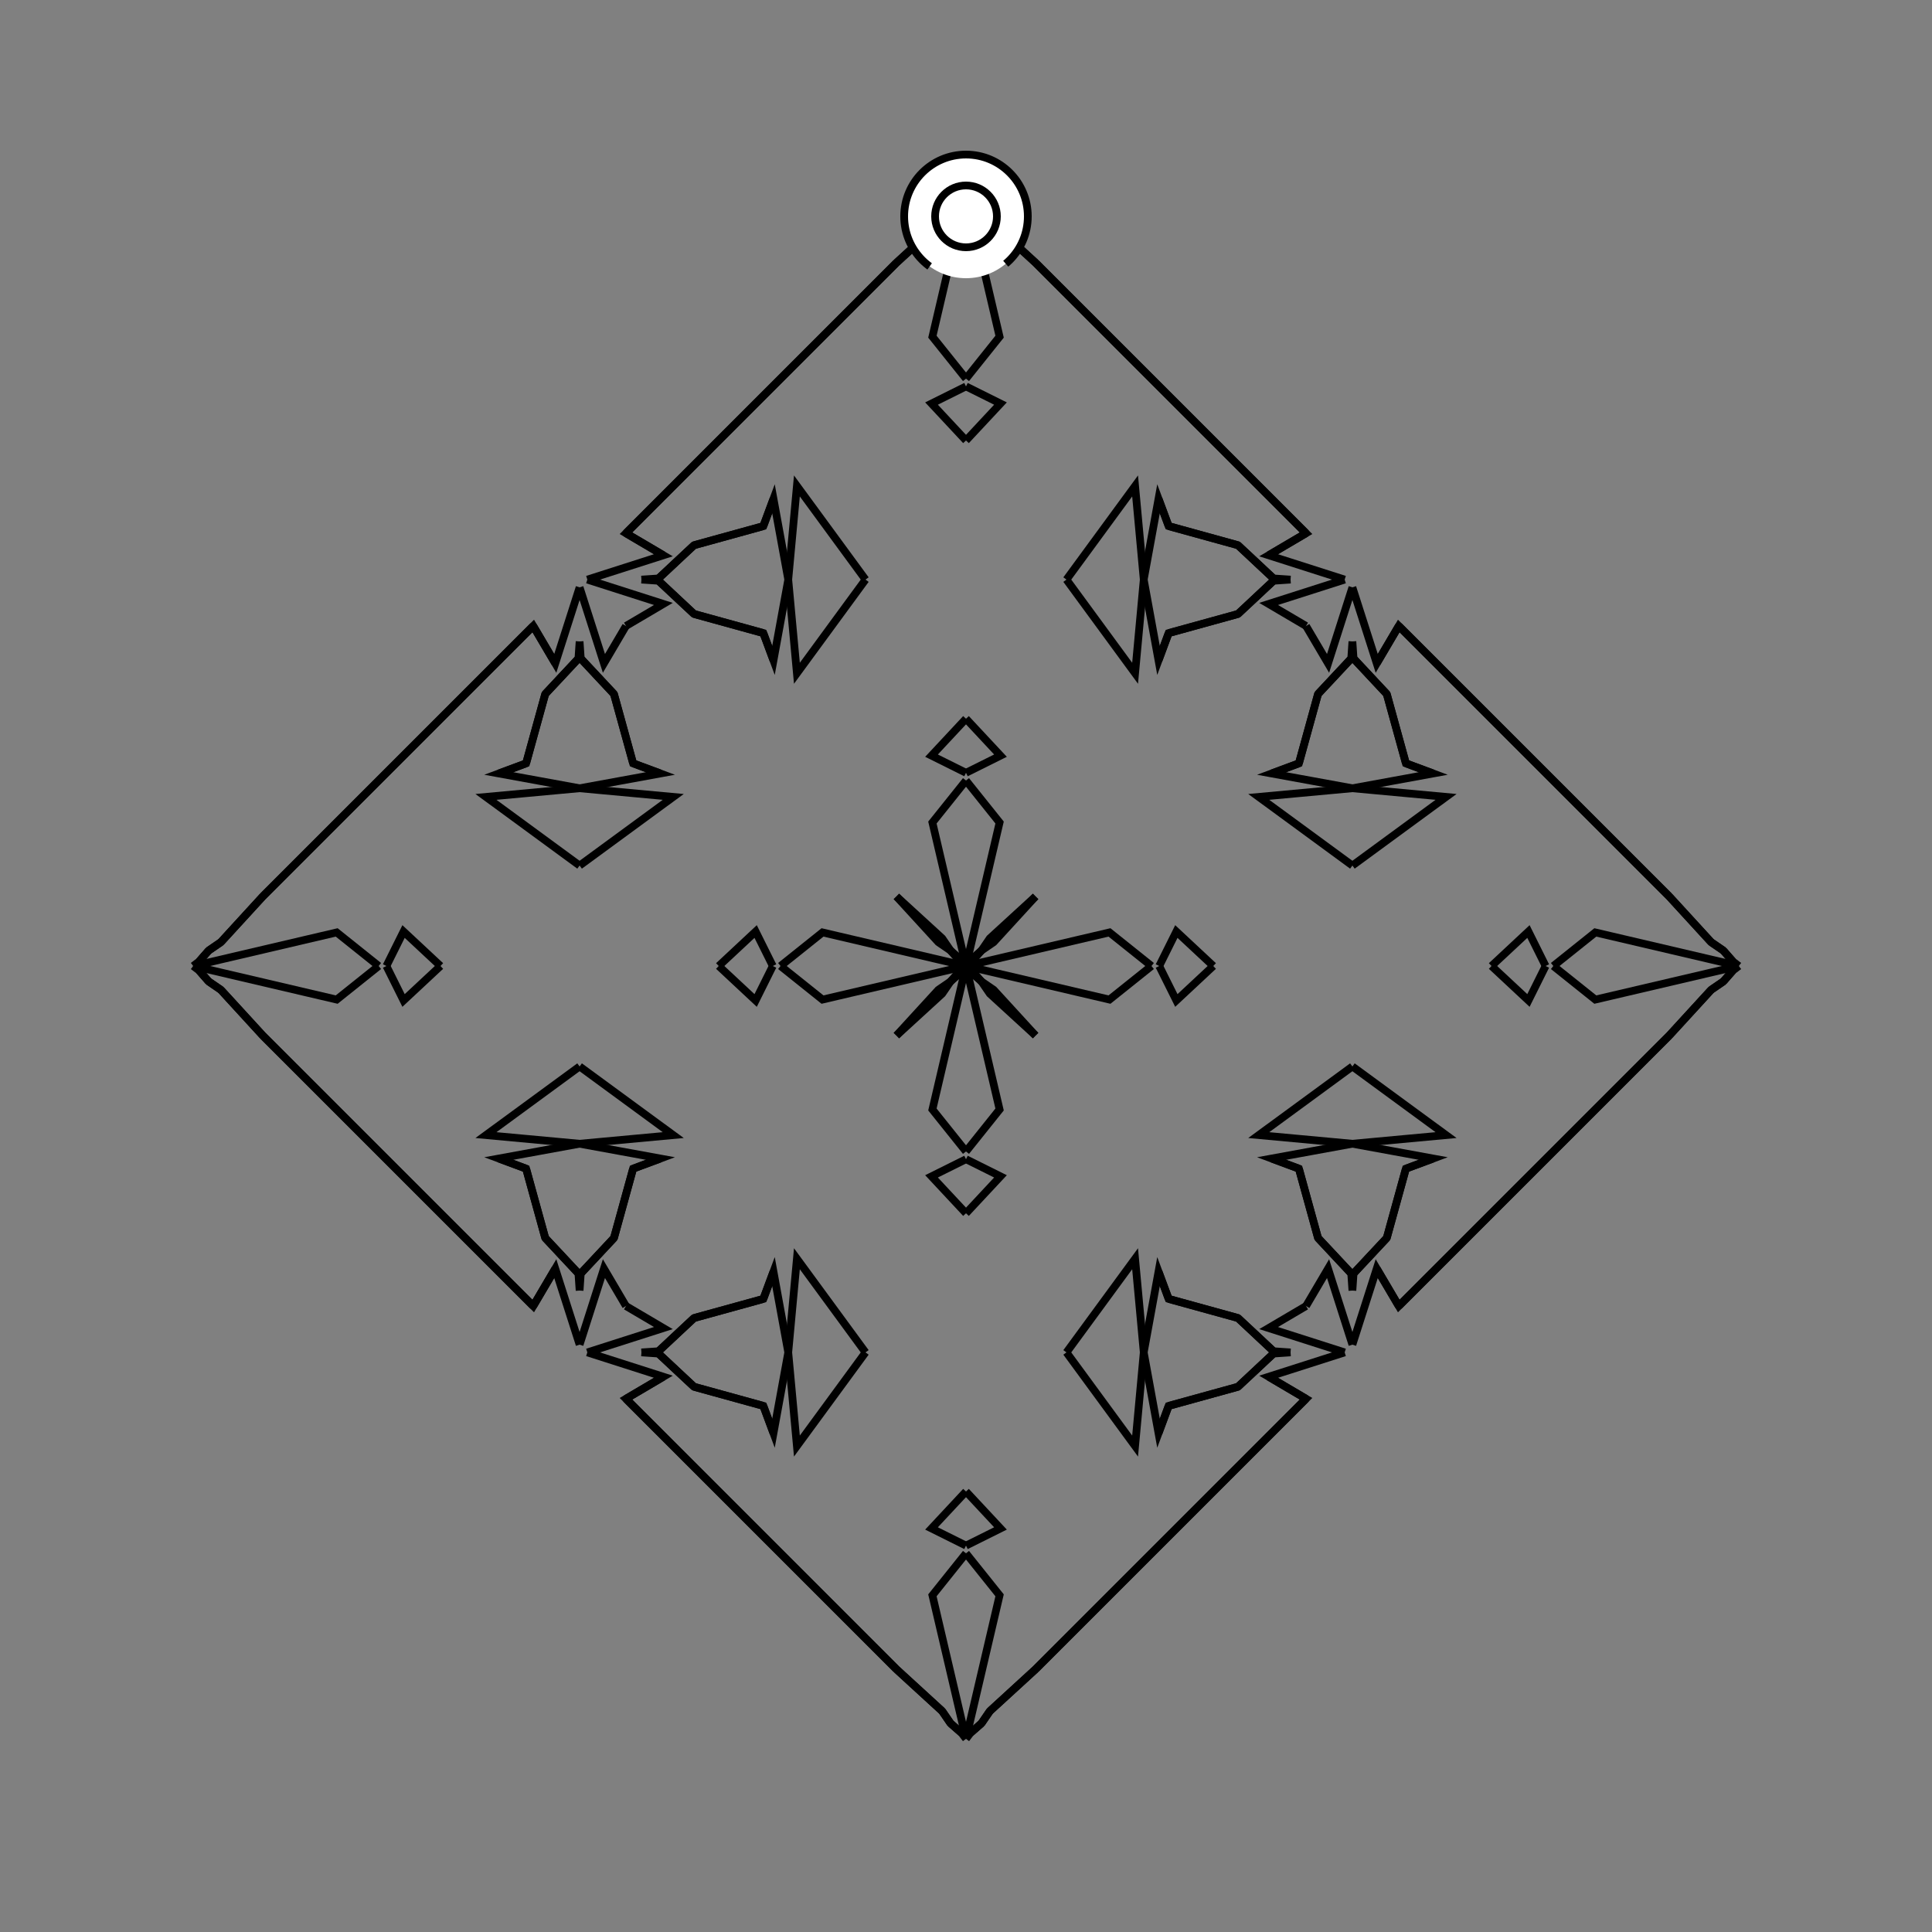 <?xml version="1.0" encoding="UTF-8"?>
<svg xmlns="http://www.w3.org/2000/svg" xmlns:xlink="http://www.w3.org/1999/xlink"
     width="250" height="250" viewBox="-125.0 -125.0 250 250">
<rect x="-125.0" y="-125.0" width="250" height="250" fill="#808080" stroke="none"/>
<defs>
</defs>
<path d="M0.0,-0.0 L18.567,-4.346 L24.0,-0.0" fill-opacity="0" stroke="black" stroke-width="1" />
<path d="M0.0,-0.0 L18.567,4.346 L24.0,-0.0" fill-opacity="0" stroke="black" stroke-width="1" />
<path d="M25.0,-0.0 L27.22,-4.461 L32.0,-0.0" fill-opacity="0" stroke="black" stroke-width="1" />
<path d="M25.0,-0.0 L27.22,4.461 L32.0,-0.0" fill-opacity="0" stroke="black" stroke-width="1" />
<path d="M50.0,-13.0 L37.88,-21.881 L50.0,-23.0" fill-opacity="0" stroke="black" stroke-width="1" />
<path d="M50.0,13.0 L37.88,21.881 L50.0,23.0" fill-opacity="0" stroke="black" stroke-width="1" />
<path d="M50.0,-23.0 L39.543,-24.912 L43.077,-26.223" fill-opacity="0" stroke="black" stroke-width="1" />
<path d="M50.0,23.0 L39.543,24.912 L43.077,26.223" fill-opacity="0" stroke="black" stroke-width="1" />
<path d="M39.543,-24.912 L43.077,-26.223 L45.552,-35.192" fill-opacity="0" stroke="black" stroke-width="1" />
<path d="M39.543,24.912 L43.077,26.223 L45.552,35.192" fill-opacity="0" stroke="black" stroke-width="1" />
<path d="M43.077,-26.223 L45.552,-35.192 L49.85,-39.79" fill-opacity="0" stroke="black" stroke-width="1" />
<path d="M43.077,26.223 L45.552,35.192 L49.85,39.79" fill-opacity="0" stroke="black" stroke-width="1" />
<path d="M45.552,-35.192 L49.85,-39.79 L50.0,-42.0" fill-opacity="0" stroke="black" stroke-width="1" />
<path d="M45.552,35.192 L49.85,39.79 L50.0,42.0" fill-opacity="0" stroke="black" stroke-width="1" />
<path d="M50.0,-49.0 L46.851,-39.159 L44.0,-44.0" fill-opacity="0" stroke="black" stroke-width="1" />
<path d="M50.0,49.0 L46.851,39.159 L44.0,44.0" fill-opacity="0" stroke="black" stroke-width="1" />
<path d="M39.159,53.149 L44.0,56.0 L13.0,87.0" fill-opacity="0" stroke="black" stroke-width="1" />
<path d="M39.159,-53.149 L44.0,-56.0 L13.0,-87.0" fill-opacity="0" stroke="black" stroke-width="1" />
<path d="M44.0,56.0 L13.0,87.0 L12.0,88.0" fill-opacity="0" stroke="black" stroke-width="1" />
<path d="M44.0,-56.0 L13.0,-87.0 L12.0,-88.0" fill-opacity="0" stroke="black" stroke-width="1" />
<path d="M13.0,87.0 L12.0,88.0 L9.0,91.0" fill-opacity="0" stroke="black" stroke-width="1" />
<path d="M13.0,-87.0 L12.0,-88.0 L9.0,-91.0" fill-opacity="0" stroke="black" stroke-width="1" />
<path d="M12.0,88.0 L9.0,91.0 L3.083,96.42" fill-opacity="0" stroke="black" stroke-width="1" />
<path d="M12.0,-88.0 L9.0,-91.0 L3.083,-96.42" fill-opacity="0" stroke="black" stroke-width="1" />
<path d="M9.0,-9.0 L3.58,-3.083 L2.0,-2.0" fill-opacity="0" stroke="black" stroke-width="1" />
<path d="M9.0,9.0 L3.58,3.083 L2.0,2.0" fill-opacity="0" stroke="black" stroke-width="1" />
<path d="M3.083,96.42 L2.0,98.0 L0.584,99.238" fill-opacity="0" stroke="black" stroke-width="1" />
<path d="M3.083,-96.42 L2.0,-98.0 L0.584,-99.238" fill-opacity="0" stroke="black" stroke-width="1" />
<path d="M2.0,-2.0 L0.762,-0.584 L0.0,-0.0" fill-opacity="0" stroke="black" stroke-width="1" />
<path d="M2.0,2.0 L0.762,0.584 L0.0,-0.0" fill-opacity="0" stroke="black" stroke-width="1" />
<path d="M0.0,-0.0 L-18.567,-4.346 L-24.0,-0.0" fill-opacity="0" stroke="black" stroke-width="1" />
<path d="M0.0,-0.0 L-18.567,4.346 L-24.0,-0.0" fill-opacity="0" stroke="black" stroke-width="1" />
<path d="M-25.0,-0.0 L-27.22,-4.461 L-32.0,-0.0" fill-opacity="0" stroke="black" stroke-width="1" />
<path d="M-25.0,-0.0 L-27.22,4.461 L-32.0,-0.0" fill-opacity="0" stroke="black" stroke-width="1" />
<path d="M-50.0,-13.0 L-37.88,-21.881 L-50.0,-23.0" fill-opacity="0" stroke="black" stroke-width="1" />
<path d="M-50.0,13.0 L-37.88,21.881 L-50.0,23.0" fill-opacity="0" stroke="black" stroke-width="1" />
<path d="M-50.0,-23.0 L-39.543,-24.912 L-43.077,-26.223" fill-opacity="0" stroke="black" stroke-width="1" />
<path d="M-50.0,23.0 L-39.543,24.912 L-43.077,26.223" fill-opacity="0" stroke="black" stroke-width="1" />
<path d="M-39.543,-24.912 L-43.077,-26.223 L-45.552,-35.192" fill-opacity="0" stroke="black" stroke-width="1" />
<path d="M-39.543,24.912 L-43.077,26.223 L-45.552,35.192" fill-opacity="0" stroke="black" stroke-width="1" />
<path d="M-43.077,-26.223 L-45.552,-35.192 L-49.85,-39.79" fill-opacity="0" stroke="black" stroke-width="1" />
<path d="M-43.077,26.223 L-45.552,35.192 L-49.85,39.79" fill-opacity="0" stroke="black" stroke-width="1" />
<path d="M-45.552,-35.192 L-49.85,-39.79 L-50.0,-42.0" fill-opacity="0" stroke="black" stroke-width="1" />
<path d="M-45.552,35.192 L-49.85,39.79 L-50.0,42.0" fill-opacity="0" stroke="black" stroke-width="1" />
<path d="M-50.0,-49.0 L-46.851,-39.159 L-44.0,-44.0" fill-opacity="0" stroke="black" stroke-width="1" />
<path d="M-50.0,49.0 L-46.851,39.159 L-44.0,44.0" fill-opacity="0" stroke="black" stroke-width="1" />
<path d="M-39.159,53.149 L-44.0,56.0 L-13.0,87.0" fill-opacity="0" stroke="black" stroke-width="1" />
<path d="M-39.159,-53.149 L-44.0,-56.0 L-13.0,-87.0" fill-opacity="0" stroke="black" stroke-width="1" />
<path d="M-44.0,56.0 L-13.0,87.0 L-12.0,88.0" fill-opacity="0" stroke="black" stroke-width="1" />
<path d="M-44.0,-56.0 L-13.0,-87.0 L-12.0,-88.0" fill-opacity="0" stroke="black" stroke-width="1" />
<path d="M-13.0,87.0 L-12.0,88.0 L-9.0,91.0" fill-opacity="0" stroke="black" stroke-width="1" />
<path d="M-13.0,-87.0 L-12.0,-88.0 L-9.0,-91.0" fill-opacity="0" stroke="black" stroke-width="1" />
<path d="M-12.0,88.0 L-9.0,91.0 L-3.083,96.42" fill-opacity="0" stroke="black" stroke-width="1" />
<path d="M-12.0,-88.0 L-9.0,-91.0 L-3.083,-96.42" fill-opacity="0" stroke="black" stroke-width="1" />
<path d="M-9.0,-9.0 L-3.58,-3.083 L-2.0,-2.0" fill-opacity="0" stroke="black" stroke-width="1" />
<path d="M-9.0,9.0 L-3.58,3.083 L-2.0,2.0" fill-opacity="0" stroke="black" stroke-width="1" />
<path d="M-3.083,96.42 L-2.0,98.0 L-0.584,99.238" fill-opacity="0" stroke="black" stroke-width="1" />
<path d="M-3.083,-96.42 L-2.0,-98.0 L-0.584,-99.238" fill-opacity="0" stroke="black" stroke-width="1" />
<path d="M-2.0,-2.0 L-0.762,-0.584 L0.0,-0.0" fill-opacity="0" stroke="black" stroke-width="1" />
<path d="M-2.0,2.0 L-0.762,0.584 L0.0,-0.0" fill-opacity="0" stroke="black" stroke-width="1" />
<path d="M100.0,-0.0 L81.433,4.346 L76.0,-0.0" fill-opacity="0" stroke="black" stroke-width="1" />
<path d="M100.0,-0.0 L81.433,-4.346 L76.0,-0.0" fill-opacity="0" stroke="black" stroke-width="1" />
<path d="M75.0,-0.0 L72.78,4.461 L68.0,-0.0" fill-opacity="0" stroke="black" stroke-width="1" />
<path d="M75.0,-0.0 L72.78,-4.461 L68.0,-0.0" fill-opacity="0" stroke="black" stroke-width="1" />
<path d="M50.0,13.0 L62.12,21.881 L50.0,23.0" fill-opacity="0" stroke="black" stroke-width="1" />
<path d="M50.0,-13.0 L62.12,-21.881 L50.0,-23.0" fill-opacity="0" stroke="black" stroke-width="1" />
<path d="M50.0,23.0 L60.457,24.912 L56.923,26.223" fill-opacity="0" stroke="black" stroke-width="1" />
<path d="M50.0,-23.0 L60.457,-24.912 L56.923,-26.223" fill-opacity="0" stroke="black" stroke-width="1" />
<path d="M60.457,24.912 L56.923,26.223 L54.448,35.192" fill-opacity="0" stroke="black" stroke-width="1" />
<path d="M60.457,-24.912 L56.923,-26.223 L54.448,-35.192" fill-opacity="0" stroke="black" stroke-width="1" />
<path d="M56.923,26.223 L54.448,35.192 L50.15,39.79" fill-opacity="0" stroke="black" stroke-width="1" />
<path d="M56.923,-26.223 L54.448,-35.192 L50.15,-39.79" fill-opacity="0" stroke="black" stroke-width="1" />
<path d="M54.448,35.192 L50.15,39.79 L50.0,42.0" fill-opacity="0" stroke="black" stroke-width="1" />
<path d="M54.448,-35.192 L50.15,-39.79 L50.0,-42.0" fill-opacity="0" stroke="black" stroke-width="1" />
<path d="M50.0,49.0 L53.149,39.159 L56.0,44.0" fill-opacity="0" stroke="black" stroke-width="1" />
<path d="M50.0,-49.0 L53.149,-39.159 L56.0,-44.0" fill-opacity="0" stroke="black" stroke-width="1" />
<path d="M53.149,39.159 L56.0,44.0 L87.0,13.0" fill-opacity="0" stroke="black" stroke-width="1" />
<path d="M53.149,-39.159 L56.0,-44.0 L87.0,-13.0" fill-opacity="0" stroke="black" stroke-width="1" />
<path d="M56.0,44.0 L87.0,13.0 L88.0,12.0" fill-opacity="0" stroke="black" stroke-width="1" />
<path d="M56.0,-44.0 L87.0,-13.0 L88.0,-12.0" fill-opacity="0" stroke="black" stroke-width="1" />
<path d="M87.0,13.0 L88.0,12.0 L91.0,9.0" fill-opacity="0" stroke="black" stroke-width="1" />
<path d="M87.0,-13.0 L88.0,-12.0 L91.0,-9.0" fill-opacity="0" stroke="black" stroke-width="1" />
<path d="M88.0,12.0 L91.0,9.0 L96.42,3.083" fill-opacity="0" stroke="black" stroke-width="1" />
<path d="M88.0,-12.0 L91.0,-9.0 L96.42,-3.083" fill-opacity="0" stroke="black" stroke-width="1" />
<path d="M91.0,9.0 L96.42,3.083 L98.0,2.0" fill-opacity="0" stroke="black" stroke-width="1" />
<path d="M91.0,-9.0 L96.42,-3.083 L98.0,-2.0" fill-opacity="0" stroke="black" stroke-width="1" />
<path d="M96.42,3.083 L98.0,2.0 L99.238,0.584" fill-opacity="0" stroke="black" stroke-width="1" />
<path d="M96.42,-3.083 L98.0,-2.0 L99.238,-0.584" fill-opacity="0" stroke="black" stroke-width="1" />
<path d="M98.0,2.0 L99.238,0.584 L100.0,-0.0" fill-opacity="0" stroke="black" stroke-width="1" />
<path d="M98.0,-2.0 L99.238,-0.584 L100.0,-0.0" fill-opacity="0" stroke="black" stroke-width="1" />
<path d="M0.0,-0.0 L4.346,-18.567 L0.0,-24.0" fill-opacity="0" stroke="black" stroke-width="1" />
<path d="M0.0,-0.0 L4.346,18.567 L0.0,24.0" fill-opacity="0" stroke="black" stroke-width="1" />
<path d="M0.0,100.0 L4.346,81.433 L0.0,76.0" fill-opacity="0" stroke="black" stroke-width="1" />
<path d="M0.0,-100.0 L4.346,-81.433 L0.0,-76.0" fill-opacity="0" stroke="black" stroke-width="1" />
<path d="M0.0,-25.0 L4.461,-27.22 L0.0,-32.0" fill-opacity="0" stroke="black" stroke-width="1" />
<path d="M0.0,25.0 L4.461,27.22 L0.0,32.0" fill-opacity="0" stroke="black" stroke-width="1" />
<path d="M0.0,75.0 L4.461,72.78 L0.0,68.0" fill-opacity="0" stroke="black" stroke-width="1" />
<path d="M0.0,-75.0 L4.461,-72.78 L0.0,-68.0" fill-opacity="0" stroke="black" stroke-width="1" />
<path d="M13.0,-50.0 L21.881,-37.88 L23.0,-50.0" fill-opacity="0" stroke="black" stroke-width="1" />
<path d="M13.0,50.0 L21.881,37.88 L23.0,50.0" fill-opacity="0" stroke="black" stroke-width="1" />
<path d="M13.0,50.0 L21.881,62.12 L23.0,50.0" fill-opacity="0" stroke="black" stroke-width="1" />
<path d="M13.0,-50.0 L21.881,-62.12 L23.0,-50.0" fill-opacity="0" stroke="black" stroke-width="1" />
<path d="M23.0,-50.0 L24.912,-39.543 L26.223,-43.077" fill-opacity="0" stroke="black" stroke-width="1" />
<path d="M23.0,50.0 L24.912,39.543 L26.223,43.077" fill-opacity="0" stroke="black" stroke-width="1" />
<path d="M23.0,50.0 L24.912,60.457 L26.223,56.923" fill-opacity="0" stroke="black" stroke-width="1" />
<path d="M23.0,-50.0 L24.912,-60.457 L26.223,-56.923" fill-opacity="0" stroke="black" stroke-width="1" />
<path d="M24.912,-39.543 L26.223,-43.077 L35.192,-45.552" fill-opacity="0" stroke="black" stroke-width="1" />
<path d="M24.912,39.543 L26.223,43.077 L35.192,45.552" fill-opacity="0" stroke="black" stroke-width="1" />
<path d="M24.912,60.457 L26.223,56.923 L35.192,54.448" fill-opacity="0" stroke="black" stroke-width="1" />
<path d="M24.912,-60.457 L26.223,-56.923 L35.192,-54.448" fill-opacity="0" stroke="black" stroke-width="1" />
<path d="M26.223,-43.077 L35.192,-45.552 L39.79,-49.85" fill-opacity="0" stroke="black" stroke-width="1" />
<path d="M26.223,43.077 L35.192,45.552 L39.79,49.85" fill-opacity="0" stroke="black" stroke-width="1" />
<path d="M26.223,56.923 L35.192,54.448 L39.79,50.15" fill-opacity="0" stroke="black" stroke-width="1" />
<path d="M26.223,-56.923 L35.192,-54.448 L39.79,-50.15" fill-opacity="0" stroke="black" stroke-width="1" />
<path d="M35.192,-45.552 L39.79,-49.85 L42.0,-50.0" fill-opacity="0" stroke="black" stroke-width="1" />
<path d="M35.192,45.552 L39.79,49.85 L42.0,50.0" fill-opacity="0" stroke="black" stroke-width="1" />
<path d="M35.192,54.448 L39.79,50.15 L42.0,50.0" fill-opacity="0" stroke="black" stroke-width="1" />
<path d="M35.192,-54.448 L39.79,-50.15 L42.0,-50.0" fill-opacity="0" stroke="black" stroke-width="1" />
<path d="M49.0,-50.0 L39.159,-46.851 L44.0,-44.0" fill-opacity="0" stroke="black" stroke-width="1" />
<path d="M49.0,50.0 L39.159,46.851 L44.0,44.0" fill-opacity="0" stroke="black" stroke-width="1" />
<path d="M49.0,50.0 L39.159,53.149 L44.0,56.0" fill-opacity="0" stroke="black" stroke-width="1" />
<path d="M49.0,-50.0 L39.159,-53.149 L44.0,-56.0" fill-opacity="0" stroke="black" stroke-width="1" />
<path d="M9.0,-9.0 L3.083,-3.58 L2.0,-2.0" fill-opacity="0" stroke="black" stroke-width="1" />
<path d="M9.0,9.0 L3.083,3.58 L2.0,2.0" fill-opacity="0" stroke="black" stroke-width="1" />
<path d="M9.0,91.0 L3.083,96.42 L2.0,98.0" fill-opacity="0" stroke="black" stroke-width="1" />
<path d="M9.0,-91.0 L3.083,-96.42 L2.0,-98.0" fill-opacity="0" stroke="black" stroke-width="1" />
<path d="M2.0,-2.0 L0.584,-0.762 L0.0,-0.0" fill-opacity="0" stroke="black" stroke-width="1" />
<path d="M2.0,2.0 L0.584,0.762 L0.0,-0.0" fill-opacity="0" stroke="black" stroke-width="1" />
<path d="M2.0,98.0 L0.584,99.238 L0.0,100.0" fill-opacity="0" stroke="black" stroke-width="1" />
<path d="M2.0,-98.0 L0.584,-99.238 L0.0,-100.0" fill-opacity="0" stroke="black" stroke-width="1" />
<path d="M0.0,100.0 L-4.346,81.433 L0.0,76.0" fill-opacity="0" stroke="black" stroke-width="1" />
<path d="M0.0,-0.0 L-4.346,-18.567 L0.0,-24.0" fill-opacity="0" stroke="black" stroke-width="1" />
<path d="M0.0,-0.0 L-4.346,18.567 L0.0,24.0" fill-opacity="0" stroke="black" stroke-width="1" />
<path d="M0.0,-100.0 L-4.346,-81.433 L0.0,-76.0" fill-opacity="0" stroke="black" stroke-width="1" />
<path d="M0.0,75.0 L-4.461,72.78 L0.0,68.0" fill-opacity="0" stroke="black" stroke-width="1" />
<path d="M0.0,-25.0 L-4.461,-27.22 L0.0,-32.0" fill-opacity="0" stroke="black" stroke-width="1" />
<path d="M0.0,25.0 L-4.461,27.22 L0.0,32.0" fill-opacity="0" stroke="black" stroke-width="1" />
<path d="M0.0,-75.0 L-4.461,-72.78 L0.0,-68.0" fill-opacity="0" stroke="black" stroke-width="1" />
<path d="M-13.0,50.0 L-21.881,62.12 L-23.0,50.0" fill-opacity="0" stroke="black" stroke-width="1" />
<path d="M-13.0,-50.0 L-21.881,-37.88 L-23.0,-50.0" fill-opacity="0" stroke="black" stroke-width="1" />
<path d="M-13.0,50.0 L-21.881,37.88 L-23.0,50.0" fill-opacity="0" stroke="black" stroke-width="1" />
<path d="M-13.0,-50.0 L-21.881,-62.12 L-23.0,-50.0" fill-opacity="0" stroke="black" stroke-width="1" />
<path d="M-23.0,50.0 L-24.912,60.457 L-26.223,56.923" fill-opacity="0" stroke="black" stroke-width="1" />
<path d="M-23.0,-50.0 L-24.912,-39.543 L-26.223,-43.077" fill-opacity="0" stroke="black" stroke-width="1" />
<path d="M-23.0,50.0 L-24.912,39.543 L-26.223,43.077" fill-opacity="0" stroke="black" stroke-width="1" />
<path d="M-23.0,-50.0 L-24.912,-60.457 L-26.223,-56.923" fill-opacity="0" stroke="black" stroke-width="1" />
<path d="M-24.912,60.457 L-26.223,56.923 L-35.192,54.448" fill-opacity="0" stroke="black" stroke-width="1" />
<path d="M-24.912,-39.543 L-26.223,-43.077 L-35.192,-45.552" fill-opacity="0" stroke="black" stroke-width="1" />
<path d="M-24.912,39.543 L-26.223,43.077 L-35.192,45.552" fill-opacity="0" stroke="black" stroke-width="1" />
<path d="M-24.912,-60.457 L-26.223,-56.923 L-35.192,-54.448" fill-opacity="0" stroke="black" stroke-width="1" />
<path d="M-26.223,56.923 L-35.192,54.448 L-39.79,50.15" fill-opacity="0" stroke="black" stroke-width="1" />
<path d="M-26.223,-43.077 L-35.192,-45.552 L-39.79,-49.85" fill-opacity="0" stroke="black" stroke-width="1" />
<path d="M-26.223,43.077 L-35.192,45.552 L-39.79,49.85" fill-opacity="0" stroke="black" stroke-width="1" />
<path d="M-26.223,-56.923 L-35.192,-54.448 L-39.79,-50.15" fill-opacity="0" stroke="black" stroke-width="1" />
<path d="M-35.192,54.448 L-39.79,50.15 L-42.0,50.0" fill-opacity="0" stroke="black" stroke-width="1" />
<path d="M-35.192,-45.552 L-39.79,-49.85 L-42.0,-50.0" fill-opacity="0" stroke="black" stroke-width="1" />
<path d="M-35.192,45.552 L-39.79,49.85 L-42.0,50.0" fill-opacity="0" stroke="black" stroke-width="1" />
<path d="M-35.192,-54.448 L-39.79,-50.15 L-42.0,-50.0" fill-opacity="0" stroke="black" stroke-width="1" />
<path d="M-49.0,50.0 L-39.159,53.149 L-44.0,56.0" fill-opacity="0" stroke="black" stroke-width="1" />
<path d="M-49.0,-50.0 L-39.159,-46.851 L-44.0,-44.0" fill-opacity="0" stroke="black" stroke-width="1" />
<path d="M-49.0,50.0 L-39.159,46.851 L-44.0,44.0" fill-opacity="0" stroke="black" stroke-width="1" />
<path d="M-49.0,-50.0 L-39.159,-53.149 L-44.0,-56.0" fill-opacity="0" stroke="black" stroke-width="1" />
<path d="M-9.0,91.0 L-3.083,96.42 L-2.0,98.0" fill-opacity="0" stroke="black" stroke-width="1" />
<path d="M-9.0,-9.0 L-3.083,-3.58 L-2.0,-2.0" fill-opacity="0" stroke="black" stroke-width="1" />
<path d="M-9.0,9.0 L-3.083,3.58 L-2.0,2.0" fill-opacity="0" stroke="black" stroke-width="1" />
<path d="M-9.0,-91.0 L-3.083,-96.42 L-2.0,-98.0" fill-opacity="0" stroke="black" stroke-width="1" />
<path d="M-2.0,98.0 L-0.584,99.238 L0.0,100.0" fill-opacity="0" stroke="black" stroke-width="1" />
<path d="M-2.0,-2.0 L-0.584,-0.762 L0.0,-0.0" fill-opacity="0" stroke="black" stroke-width="1" />
<path d="M-2.0,2.0 L-0.584,0.762 L0.0,-0.0" fill-opacity="0" stroke="black" stroke-width="1" />
<path d="M-2.0,-98.0 L-0.584,-99.238 L0.0,-100.0" fill-opacity="0" stroke="black" stroke-width="1" />
<path d="M-100.0,-0.0 L-81.433,-4.346 L-76.0,-0.0" fill-opacity="0" stroke="black" stroke-width="1" />
<path d="M-100.0,-0.0 L-81.433,4.346 L-76.0,-0.0" fill-opacity="0" stroke="black" stroke-width="1" />
<path d="M-75.0,-0.0 L-72.78,-4.461 L-68.0,-0.0" fill-opacity="0" stroke="black" stroke-width="1" />
<path d="M-75.0,-0.0 L-72.78,4.461 L-68.0,-0.0" fill-opacity="0" stroke="black" stroke-width="1" />
<path d="M-50.0,-13.0 L-62.12,-21.881 L-50.0,-23.0" fill-opacity="0" stroke="black" stroke-width="1" />
<path d="M-50.0,13.0 L-62.12,21.881 L-50.0,23.0" fill-opacity="0" stroke="black" stroke-width="1" />
<path d="M-50.0,-23.0 L-60.457,-24.912 L-56.923,-26.223" fill-opacity="0" stroke="black" stroke-width="1" />
<path d="M-50.0,23.0 L-60.457,24.912 L-56.923,26.223" fill-opacity="0" stroke="black" stroke-width="1" />
<path d="M-60.457,-24.912 L-56.923,-26.223 L-54.448,-35.192" fill-opacity="0" stroke="black" stroke-width="1" />
<path d="M-60.457,24.912 L-56.923,26.223 L-54.448,35.192" fill-opacity="0" stroke="black" stroke-width="1" />
<path d="M-56.923,-26.223 L-54.448,-35.192 L-50.15,-39.79" fill-opacity="0" stroke="black" stroke-width="1" />
<path d="M-56.923,26.223 L-54.448,35.192 L-50.15,39.79" fill-opacity="0" stroke="black" stroke-width="1" />
<path d="M-54.448,-35.192 L-50.15,-39.79 L-50.0,-42.0" fill-opacity="0" stroke="black" stroke-width="1" />
<path d="M-54.448,35.192 L-50.15,39.79 L-50.0,42.0" fill-opacity="0" stroke="black" stroke-width="1" />
<path d="M-50.0,-49.0 L-53.149,-39.159 L-56.0,-44.0" fill-opacity="0" stroke="black" stroke-width="1" />
<path d="M-50.0,49.0 L-53.149,39.159 L-56.0,44.0" fill-opacity="0" stroke="black" stroke-width="1" />
<path d="M-53.149,-39.159 L-56.0,-44.0 L-87.0,-13.0" fill-opacity="0" stroke="black" stroke-width="1" />
<path d="M-53.149,39.159 L-56.0,44.0 L-87.0,13.0" fill-opacity="0" stroke="black" stroke-width="1" />
<path d="M-56.0,-44.0 L-87.0,-13.0 L-88.0,-12.0" fill-opacity="0" stroke="black" stroke-width="1" />
<path d="M-56.0,44.0 L-87.0,13.0 L-88.0,12.0" fill-opacity="0" stroke="black" stroke-width="1" />
<path d="M-87.0,-13.0 L-88.0,-12.0 L-91.0,-9.0" fill-opacity="0" stroke="black" stroke-width="1" />
<path d="M-87.0,13.0 L-88.0,12.0 L-91.0,9.0" fill-opacity="0" stroke="black" stroke-width="1" />
<path d="M-88.0,-12.0 L-91.0,-9.0 L-96.42,-3.083" fill-opacity="0" stroke="black" stroke-width="1" />
<path d="M-88.0,12.0 L-91.0,9.0 L-96.42,3.083" fill-opacity="0" stroke="black" stroke-width="1" />
<path d="M-91.0,-9.0 L-96.42,-3.083 L-98.0,-2.0" fill-opacity="0" stroke="black" stroke-width="1" />
<path d="M-91.0,9.0 L-96.42,3.083 L-98.0,2.0" fill-opacity="0" stroke="black" stroke-width="1" />
<path d="M-96.42,-3.083 L-98.0,-2.0 L-99.238,-0.584" fill-opacity="0" stroke="black" stroke-width="1" />
<path d="M-96.42,3.083 L-98.0,2.0 L-99.238,0.584" fill-opacity="0" stroke="black" stroke-width="1" />
<path d="M-98.0,-2.0 L-99.238,-0.584 L-100.0,-0.0" fill-opacity="0" stroke="black" stroke-width="1" />
<path d="M-98.0,2.0 L-99.238,0.584 L-100.0,-0.0" fill-opacity="0" stroke="black" stroke-width="1" />
<circle cx="0" cy="-97" r="8" stroke-dasharray="39.654 10.612" stroke-dashoffset="-17.593" stroke="black" stroke-width="1" fill="white" fill-opacity="1" />
<circle cx="0" cy="-97" r="4" stroke="black" stroke-width="1" fill="white" fill-opacity="1" />
</svg>